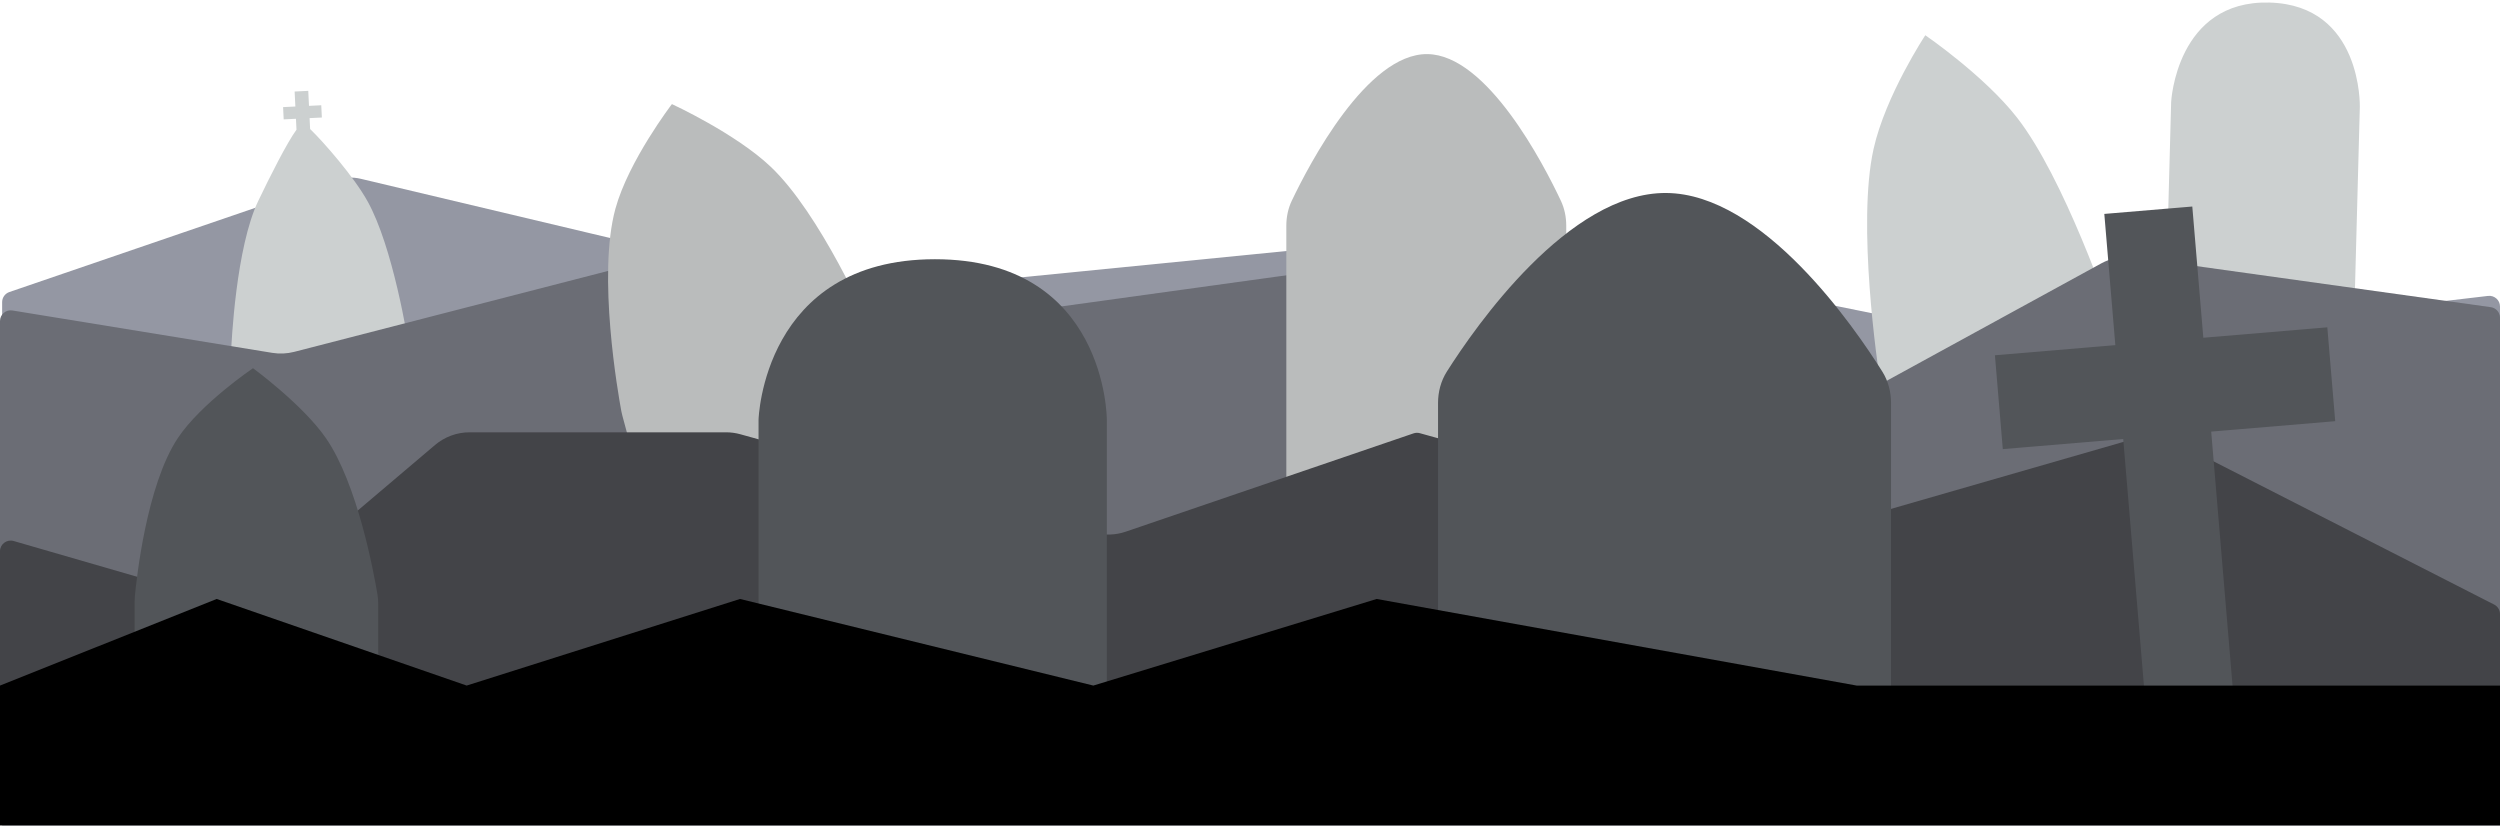 <svg width="1170" height="387" viewBox="0 0 1170 387" fill="none" xmlns="http://www.w3.org/2000/svg">
<!-- Gravestones count 1-9 from upper left to lower right  -->
<!-- Background 3 -->
<path d="M1 141.404C1 139.266 2.358 137.366 4.38 136.673L157.629 84.192C161.204 82.968 165.053 82.781 168.729 83.654L393.641 137.057C395.799 137.569 398.028 137.719 400.236 137.5L686.928 109.051C688.918 108.853 690.927 108.955 692.888 109.354L953.323 162.306C955.403 162.728 957.537 162.818 959.644 162.57L1164.42 138.487C1167.39 138.138 1170 140.46 1170 143.453V386.318H1V141.404Z" fill="#9497A3"/>
<path class="gravestone" d="M110.206 243.291L108.051 168.285C108.033 167.685 108.033 167.116 108.057 166.517C108.327 159.801 110.469 115.761 120.874 94.003C126.46 82.323 134.362 66.699 138.756 60.694L138.507 55.59L132.766 55.87L132.486 50.128L138.228 49.849L137.887 42.831L144.266 42.521L144.608 49.538L150.349 49.259L150.629 55.001L144.887 55.28L145.135 60.384C151.366 66.379 165.643 82.677 172.056 94.269C183.825 115.541 190.688 157.389 192.033 166.178C192.204 167.292 192.294 168.384 192.327 169.506L194.46 243.728L110.206 243.291Z" fill="#CCD0D0"/>
<path class="gravestone" d="M880.249 180.664L903.756 289.237L1014.49 265.263L991.132 157.389C990.915 156.387 990.66 155.435 990.334 154.464C986.952 144.385 965.94 83.313 944.087 55.189C928.777 35.485 901.04 16.491 901.04 16.491C901.04 16.491 882.389 44.728 876.82 69.753C868.995 104.92 878.715 171.001 879.949 179.05C880.032 179.592 880.133 180.128 880.249 180.664Z" fill="#CCD0D0"/>
<path class="gravestone" d="M1016.1 47.696L1013.6 141.1L1101.9 143.464L1104.4 50.06C1104.4 50.06 1105.68 2.364 1062.1 1.197C1018.53 0.031 1016.1 47.696 1016.1 47.696Z" fill="#CCD0D0"/>
<!-- Background 2 -->
<path d="M0 150.237C0 147.155 2.762 144.806 5.805 145.302L127.418 165.135C130.835 165.692 134.331 165.533 137.684 164.669L308.735 120.562C311.92 119.741 315.236 119.556 318.493 120.018L486.37 143.863C488.672 144.19 491.009 144.194 493.312 143.875L663.322 120.352C668.198 119.678 673.166 120.458 677.601 122.595L838.524 200.145C839.978 200.845 841.68 200.801 843.095 200.027L983.34 123.29C988.054 120.711 993.474 119.719 998.796 120.462L1165.69 143.754C1168.16 144.099 1170 146.212 1170 148.706V358.318H0V150.237Z" fill="#6B6D75"/>
<path class="gravestone" d="M291.242 194.438L315.993 286.474L435.739 254.27L411.223 163.111C410.885 161.855 410.479 160.652 409.967 159.457C405.689 149.488 383.741 99.963 360.76 78.103C344.322 62.466 314.455 48.715 314.455 48.715C314.455 48.715 294.162 75.259 288.018 97.666C279.497 128.743 289.284 184.358 290.783 192.438C290.911 193.124 291.061 193.765 291.242 194.438Z" fill="#BABCBC"/>
<path class="gravestone" d="M602 105.68V236.318H733V105.608C733 101.57 732.207 97.604 730.485 93.951C722.395 76.784 695.934 25.588 667.985 25.319C639.802 25.047 612.831 76.588 604.571 93.898C602.812 97.584 602 101.595 602 105.68Z" fill="#BABCBC"/>
<!-- Background 2 -->
<path class="gravestone" d="M0 257.992C0 254.662 3.193 252.263 6.391 253.189L100.99 280.597C109.04 282.929 117.723 281.073 124.116 275.652L203.604 208.25C208.121 204.42 213.851 202.318 219.773 202.318H339.789C342.052 202.318 344.306 202.625 346.487 203.232L512.025 249.264C516.881 250.615 522.033 250.466 526.803 248.836L661.535 202.818C662.489 202.492 663.52 202.462 664.491 202.732L832.459 249.441C836.919 250.681 841.635 250.659 846.082 249.376L1009.32 202.318L1167.27 282.94C1168.95 283.794 1170 285.514 1170 287.393V361.318H0V257.992Z" fill="#434448"/>
<path class="gravestone" d="M355 196.36V343.318H518V196.36C518 196.36 518 121.318 437.558 121.318C357.117 121.318 355 196.36 355 196.36Z" fill="#525559"/>
<path class="gravestone" d="M63 281.587V358.318H177V282.616C177 281.14 176.893 279.672 176.651 278.216C174.988 268.22 167.333 226.393 152.495 204.993C141.634 189.329 118.402 172.318 118.402 172.318C118.402 172.318 94.047 188.785 83.243 204.993C68.503 227.106 63.822 271.481 63.103 279.231C63.03 280.02 63 280.795 63 281.587Z" fill="#525559"/>
<path class="gravestone" d="M673 188.642V347.318H885V188.554C885 183.378 883.693 178.327 880.946 173.94C867.873 153.056 825.033 90.648 779.785 90.319C734.147 89.988 690.474 152.842 677.136 173.888C674.336 178.306 673 183.41 673 188.642Z" fill="#525559"/>
<path class="gravestone" d="M934.16 166.717L937.767 209.646L994.126 204.91L1007.85 368.277L1048.03 364.901L1034.3 201.534L1092.34 196.658L1088.73 153.729L1030.7 158.606L1025.54 97.194L985.359 100.57L990.519 161.982L934.16 166.717Z" fill="#525559" stroke="#525559"/>
<!-- Foreground -->
<path d="M1170 386.318V320.847H868.92L644.28 280.318L511.68 320.847L346.32 280.318L218.4 320.847L101.4 280.318L0 320.847V386.318H1170Z" fill="black"/>
</svg>
